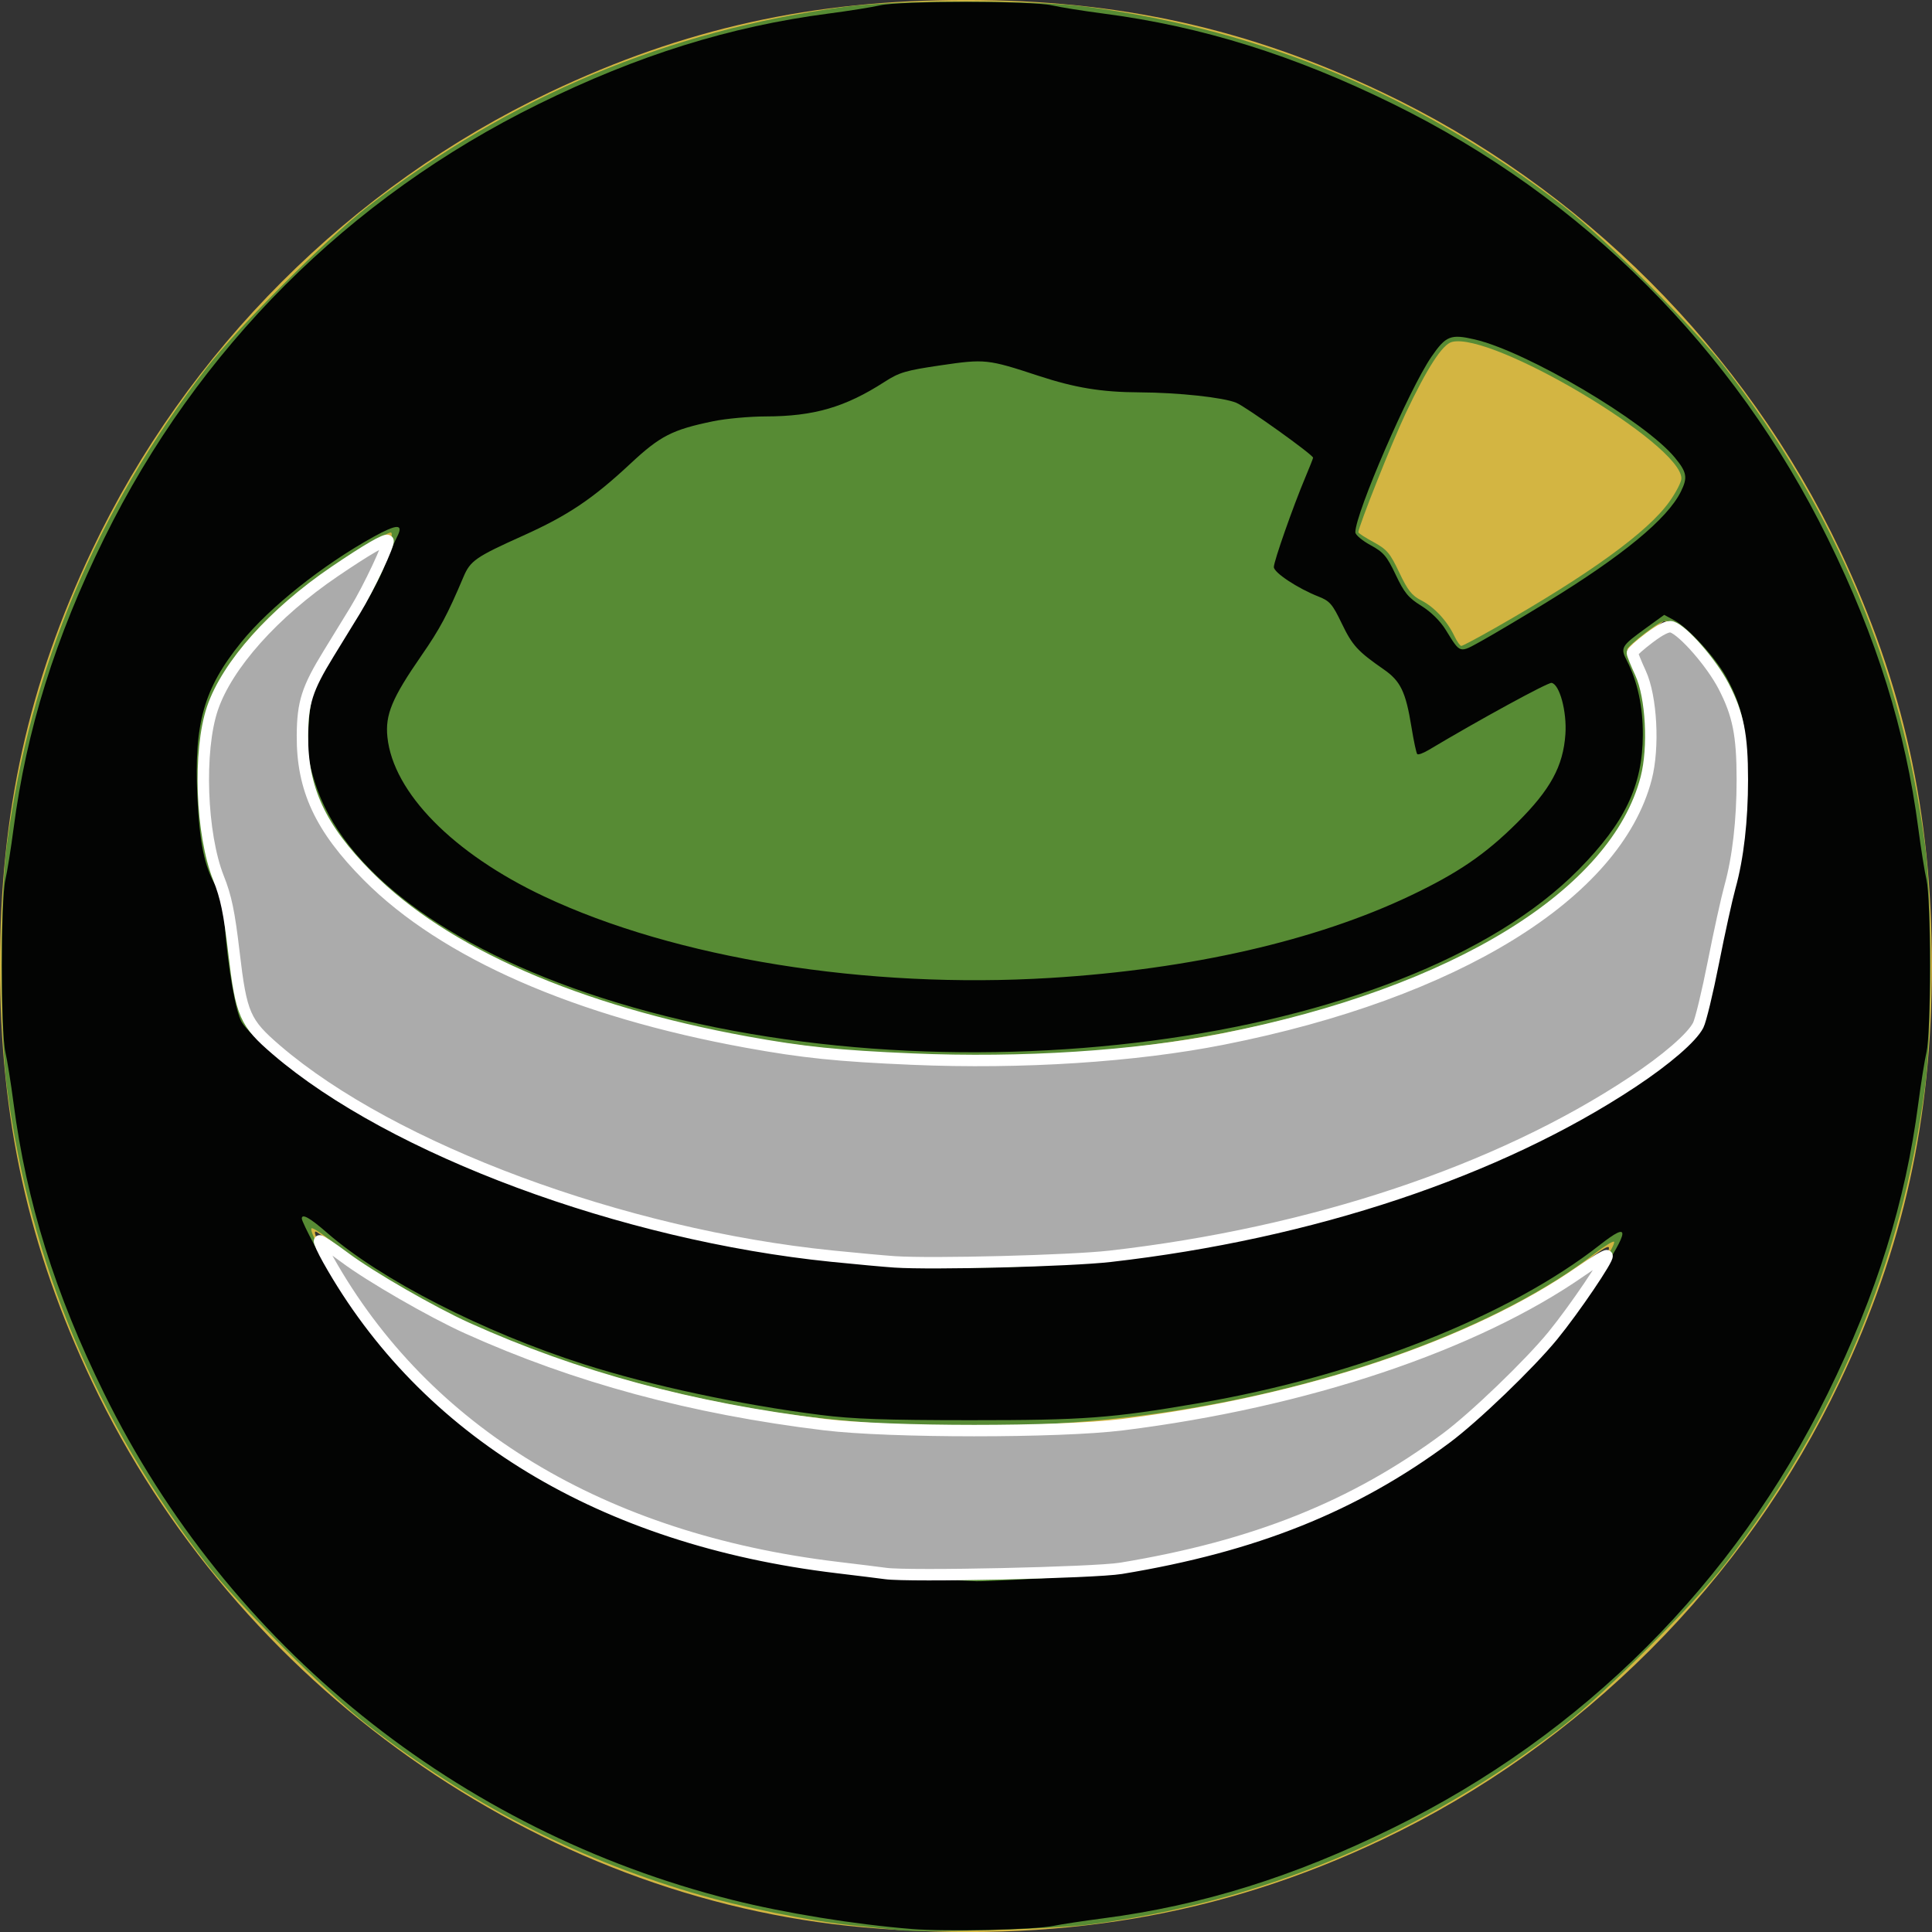 <?xml version="1.0" encoding="UTF-8" standalone="no"?>
<!-- Created with Inkscape (http://www.inkscape.org/) -->

<svg
   width="64"
   height="64"
   viewBox="0 0 16.933 16.933"
   version="1.1"
   id="svg14022"
   inkscape:version="1.1.2 (0a00cf5339, 2022-02-04)"
   sodipodi:docname="apache_guacamole-icon.svg"
   xmlns:inkscape="http://www.inkscape.org/namespaces/inkscape"
   xmlns:sodipodi="http://sodipodi.sourceforge.net/DTD/sodipodi-0.dtd"
   xmlns="http://www.w3.org/2000/svg"
   xmlns:svg="http://www.w3.org/2000/svg"
   xmlns:rdf="http://www.w3.org/1999/02/22-rdf-syntax-ns#"
   xmlns:cc="http://creativecommons.org/ns#"
   xmlns:dc="http://purl.org/dc/elements/1.1/">
  <rect x="0" y="0" width="16.933" height="16.933" fill="#333333" stroke="none"/>
  <defs
     id="defs14016" />
  <sodipodi:namedview
     id="base"
     pagecolor="#ffffff"
     bordercolor="#666666"
     borderopacity="1.0"
     inkscape:pageopacity="0.0"
     inkscape:pageshadow="2"
     inkscape:zoom="3.7070419"
     inkscape:cx="127.99963"
     inkscape:cy="22.524698"
     inkscape:document-units="mm"
     inkscape:current-layer="layer1"
     showgrid="false"
     fit-margin-top="0"
     fit-margin-left="0"
     fit-margin-right="0"
     fit-margin-bottom="0"
     inkscape:window-width="1850"
     inkscape:window-height="1016"
     inkscape:window-x="0"
     inkscape:window-y="0"
     inkscape:window-maximized="1"
     inkscape:pagecheckerboard="0"
     units="px"
     width="256px" />
  <g
     inkscape:label="Layer 1"
     inkscape:groupmode="layer"
     id="layer1"
     transform="translate(120.432,-119.223)">
    <g
       id="g14596"
       transform="matrix(0.1,0,0,0.1,-119.828,112.352)">
      <g
         transform="translate(99.03,-22.679)"
         id="g14578">
        <path
           inkscape:connector-curvature="0"
           id="path14584"
           d="m -29.407,260.309 c -28.515,-2.518 -54.968,-21.226 -67.589,-47.8 -5.577,-11.743 -8.075,-23.022 -8.075,-36.462 0,-13.44 2.498,-24.719 8.075,-36.462 8.289,-17.452 22.671,-31.834 40.123,-40.123 11.743,-5.577 23.022,-8.075 36.462,-8.075 13.44,0 24.719,2.498 36.462,8.075 17.452,8.289 31.834,22.671 40.123,40.123 5.577,11.743 8.075,23.022 8.075,36.462 0,13.44 -2.498,24.719 -8.075,36.462 -8.289,17.452 -22.671,31.834 -40.123,40.123 -14.099,6.696 -28.68,9.159 -45.458,7.677 z M -8.542,228.83 C 10.198,226.486 25.031,217.755 34.32,203.601 c 2.182,-3.324 2.176,-3.577 -0.04,-1.913 -8.714,6.546 -23.847,11.924 -39.116,13.901 -21.441,2.776 -43.804,-0.519 -60.952,-8.982 -4.463,-2.202 -7.864,-4.282 -10.223,-6.252 -0.675,-0.563 -1.302,-1.024 -1.393,-1.024 -0.515,0 2.329,4.859 4.567,7.805 8.557,11.263 21.256,18.325 37.779,21.01 2.798,0.455 6.324,0.834 11.075,1.192 2.697,0.203 12.276,-0.112 15.441,-0.508 z M -10.552,201.583 c 14.301,-1.262 27.26,-4.663 39.173,-10.282 5.427,-2.56 11.28,-6.282 14.148,-8.997 1.06,-1.003 1.39,-2.077 2.414,-7.843 0.426,-2.401 1.024,-5.05 1.328,-5.885 0.995,-2.737 1.385,-10.741 0.684,-14.05 -0.643,-3.033 -3.335,-7.063 -5.496,-8.227 l -0.922,-0.497 -1.622,1.248 c -0.892,0.686 -1.622,1.294 -1.622,1.35 0,0.056 0.232,0.495 0.516,0.977 1.476,2.504 1.771,7.276 0.666,10.774 -2.618,8.289 -13.564,15.923 -28.84,20.115 -9.655,2.649 -18.094,3.731 -29.27,3.75 -10.709,0.019 -18.516,-0.888 -27.643,-3.209 -19.649,-4.997 -31.606,-14.528 -31.576,-25.169 0.008,-2.808 0.832,-4.883 3.575,-9.001 1.389,-2.085 2.701,-4.442 3.319,-5.961 1.17,-2.876 1.229,-2.847 -1.928,-0.95 -5.531,3.324 -10.213,7.785 -12.085,11.516 -1.331,2.653 -1.618,4.1 -1.618,8.155 0,4.42 0.384,6.939 1.349,8.847 0.669,1.323 0.864,2.162 1.169,5.04 0.765,7.219 0.646,6.854 2.976,9.125 8.736,8.512 29.438,16.616 47.952,18.772 7.496,0.873 16.307,1.025 23.353,0.403 z"
           style="fill:#d3b542;stroke-width:0.265" />
        <path
           inkscape:connector-curvature="0"
           id="path14582"
           d="m -26.232,260.56 c -0.509,-0.058 -2.236,-0.234 -3.836,-0.39 -3.975,-0.389 -10.122,-1.634 -14.42,-2.921 -10.377,-3.106 -19.489,-7.814 -28.31,-14.627 -3.575,-2.761 -11.426,-10.612 -14.187,-14.187 -9.636,-12.477 -15.408,-26.25 -17.476,-41.703 -0.639,-4.776 -0.639,-16.594 0,-21.37 2.068,-15.452 7.84,-29.226 17.476,-41.703 2.761,-3.575 10.612,-11.426 14.187,-14.187 12.477,-9.636 26.25,-15.408 41.703,-17.476 4.776,-0.639 16.594,-0.639 21.37,0 15.452,2.068 29.226,7.84 41.703,17.476 3.575,2.761 11.426,10.612 14.187,14.187 9.636,12.477 15.408,26.25 17.476,41.703 0.639,4.776 0.639,16.594 0,21.37 -2.068,15.453 -7.84,29.226 -17.476,41.703 -2.761,3.575 -10.612,11.426 -14.187,14.187 -12.441,9.609 -26.429,15.479 -41.564,17.443 -3.083,0.4 -14.496,0.74 -16.645,0.495 z m 19.711,-31.846 c 7.366,-1.167 13.246,-2.985 19.346,-5.983 7.42,-3.646 13.995,-8.994 19.077,-15.515 2.075,-2.663 4.714,-6.773 4.491,-6.995 -0.084,-0.084 -0.857,0.39 -1.718,1.052 -8.337,6.415 -22.551,11.665 -37.625,13.895 -11.565,1.711 -24.686,1.619 -35.704,-0.251 -15.225,-2.584 -28.953,-7.977 -37.189,-14.609 -1.019,-0.82 -1.889,-1.385 -1.934,-1.254 -0.116,0.338 0.841,2.14 2.522,4.745 8.989,13.934 22.622,21.97 42.01,24.762 5.237,0.754 7.834,0.891 15.478,0.815 6.235,-0.062 8.182,-0.177 11.245,-0.662 z m -7.937,-26.745 c 10.996,-0.588 21.443,-2.533 31.353,-5.836 11.132,-3.711 21.562,-9.303 25.953,-13.915 1.342,-1.41 1.588,-2.235 2.628,-8.817 0.264,-1.673 0.683,-3.519 0.931,-4.101 0.8,-1.879 1.161,-4.862 1.17,-9.682 0.01,-5.106 -0.225,-6.323 -1.709,-8.864 -0.888,-1.52 -3.404,-4.239 -4.398,-4.753 -0.651,-0.337 -0.791,-0.286 -2.315,0.847 -0.892,0.663 -1.622,1.335 -1.622,1.493 0,0.158 0.241,0.785 0.536,1.394 0.652,1.348 1.307,4.324 1.307,5.94 0,10.707 -12.605,20.461 -32.667,25.277 -24.895,5.976 -54.735,2.843 -72.249,-7.584 -8.367,-4.982 -12.901,-11.15 -12.909,-17.56 -0.004,-3.333 0.493,-4.565 3.894,-9.657 2.055,-3.076 4.461,-8.38 3.666,-8.082 -1.199,0.449 -4.576,2.566 -7.023,4.404 -4.517,3.392 -7.709,7.256 -8.891,10.763 -0.472,1.401 -0.549,2.274 -0.549,6.232 0,5.28 0.223,6.824 1.305,9.04 0.623,1.276 0.834,2.19 1.073,4.655 0.163,1.687 0.454,4.049 0.646,5.248 0.322,2.014 0.438,2.272 1.507,3.382 0.637,0.661 2.33,2.082 3.762,3.157 12.264,9.207 32.983,15.95 52.234,17.001 5.739,0.313 6.844,0.315 12.366,0.02 z m 40.395,-55.523 c 8.301,-4.726 13.391,-8.41 15.301,-11.079 0.581,-0.811 1.056,-1.732 1.056,-2.046 0,-3.007 -16.588,-12.874 -20.111,-11.962 -0.836,0.216 -2.163,2.266 -4.06,6.273 -1.193,2.519 -4.14,9.93 -4.14,10.41 0,0.075 0.6,0.463 1.334,0.862 1.174,0.639 1.443,0.957 2.25,2.658 0.748,1.577 1.105,2.028 1.94,2.454 1.133,0.578 2.259,1.792 2.891,3.118 0.228,0.477 0.502,0.867 0.609,0.867 0.108,0 1.425,-0.7 2.928,-1.555 z"
           style="fill:#578b34;stroke-width:0.265" />
        <path
           inkscape:connector-curvature="0"
           id="path14580"
           d="m -25.173,260.454 c -4.931,-0.389 -11.13,-1.395 -15.743,-2.555 -24.038,-6.046 -44.143,-22.263 -55.03,-44.388 -4.292,-8.723 -6.807,-16.779 -7.936,-25.424 -0.228,-1.746 -0.551,-3.77 -0.719,-4.498 -0.405,-1.762 -0.405,-13.319 0,-15.081 0.167,-0.728 0.49,-2.752 0.719,-4.498 1.129,-8.646 3.644,-16.701 7.936,-25.424 8.189,-16.643 21.428,-29.882 38.072,-38.072 8.723,-4.292 16.779,-6.807 25.425,-7.936 1.746,-0.228 3.77,-0.551 4.498,-0.719 1.762,-0.405 13.319,-0.405 15.081,0 0.728,0.167 2.752,0.49 4.498,0.719 8.646,1.129 16.701,3.644 25.425,7.936 16.643,8.189 29.882,21.428 38.072,38.072 4.292,8.723 6.807,16.779 7.936,25.424 0.228,1.746 0.551,3.77 0.719,4.498 0.183,0.795 0.304,3.805 0.304,7.541 0,3.736 -0.121,6.746 -0.304,7.541 -0.167,0.728 -0.49,2.752 -0.719,4.498 -1.129,8.646 -3.644,16.701 -7.936,25.424 -8.189,16.643 -21.428,29.882 -38.072,38.072 -8.723,4.292 -16.779,6.807 -25.425,7.936 -1.746,0.228 -3.711,0.526 -4.366,0.663 -1.645,0.343 -9.388,0.513 -12.435,0.273 z m 10.926,-30.703 c 5.252,-0.291 8.642,-0.742 13.151,-1.748 15.325,-3.42 27.819,-11.936 36.074,-24.589 2.803,-4.296 2.85,-5.014 0.19,-2.929 -7.997,6.273 -21.219,11.491 -35.206,13.893 -7.618,1.308 -10.02,1.487 -19.976,1.484 -7.451,-0.002 -10.312,-0.102 -13.137,-0.46 -7.026,-0.89 -14.902,-2.577 -20.73,-4.439 -8.822,-2.819 -17.85,-7.44 -22.53,-11.532 -1.494,-1.306 -2.208,-1.708 -2.208,-1.242 0,0.333 1.894,3.899 2.995,5.64 10.107,15.975 27.525,24.759 51.377,25.909 2.328,0.112 4.471,0.22 4.763,0.239 0.291,0.019 2.648,-0.082 5.238,-0.226 z m 1.641,-27.518 c 12.68,-0.925 24.449,-3.566 35.586,-7.983 8.276,-3.282 16.724,-8.217 20.189,-11.792 1.176,-1.213 1.488,-2.226 2.432,-7.886 0.353,-2.116 0.946,-4.731 1.319,-5.811 0.534,-1.548 0.735,-2.847 0.95,-6.136 0.41,-6.288 0.048,-8.878 -1.667,-11.927 -0.979,-1.741 -3.302,-4.281 -4.509,-4.931 l -0.906,-0.488 -1.562,1.132 c -2.227,1.614 -2.297,1.732 -1.706,2.889 0.937,1.837 1.408,4.028 1.396,6.5 -0.022,4.444 -1.563,7.68 -5.617,11.794 -15.249,15.477 -56.029,20.819 -85.7,11.227 -13.614,-4.401 -22.669,-11.209 -25.066,-18.847 -0.596,-1.897 -0.669,-2.518 -0.566,-4.763 0.146,-3.169 0.62,-4.316 3.605,-8.722 1.162,-1.715 2.485,-4.057 2.94,-5.203 0.455,-1.146 1.001,-2.42 1.212,-2.829 0.607,-1.173 0.04,-1.177 -2.063,-0.014 -4.447,2.461 -9.114,6.178 -11.578,9.221 -3.303,4.08 -4.161,7.114 -3.851,13.618 0.189,3.958 0.611,6.016 1.58,7.71 0.465,0.812 0.674,1.69 0.8,3.35 0.294,3.881 0.971,7.758 1.51,8.643 0.706,1.159 4.338,4.18 7.505,6.243 16.396,10.674 41.654,16.618 63.765,15.004 z m -0.397,-25.134 c 12.286,-0.755 23.234,-3.256 31.537,-7.204 4.184,-1.989 6.578,-3.625 9.369,-6.401 2.92,-2.905 4.035,-4.951 4.227,-7.759 0.136,-1.982 -0.509,-4.372 -1.212,-4.494 -0.319,-0.055 -6.345,3.234 -10.774,5.88 -0.468,0.28 -0.918,0.443 -0.999,0.362 -0.081,-0.081 -0.309,-1.147 -0.507,-2.369 -0.501,-3.094 -0.952,-4.031 -2.431,-5.057 -2.285,-1.584 -2.75,-2.093 -3.679,-4.026 -0.817,-1.699 -1.05,-1.968 -2.034,-2.355 -1.827,-0.718 -3.918,-2.099 -3.918,-2.589 0,-0.505 1.684,-5.304 2.747,-7.829 0.381,-0.905 0.693,-1.693 0.693,-1.751 0,-0.258 -5.863,-4.453 -6.729,-4.815 -1.125,-0.47 -5.089,-0.898 -8.484,-0.915 -3.337,-0.017 -5.647,-0.396 -8.864,-1.453 -4.443,-1.461 -4.68,-1.486 -8.567,-0.915 -3.064,0.45 -3.62,0.614 -4.918,1.45 -3.447,2.222 -6.191,3.021 -10.405,3.028 -1.425,0.003 -3.498,0.192 -4.606,0.421 -3.598,0.743 -4.649,1.282 -7.26,3.719 -3.307,3.087 -5.477,4.543 -9.417,6.315 -4.151,1.867 -4.614,2.189 -5.221,3.623 -1.397,3.302 -2.062,4.547 -3.674,6.875 -2.585,3.733 -3.191,5.187 -2.986,7.156 0.508,4.857 5.758,10.199 13.712,13.951 11.531,5.439 28.306,8.141 44.399,7.152 z m 43.478,-32.917 c 6.657,-4.07 10.589,-7.31 11.771,-9.699 0.617,-1.247 0.537,-1.7 -0.528,-2.992 -2.621,-3.18 -12.982,-9.296 -17.539,-10.352 -2.108,-0.489 -2.528,-0.32 -3.795,1.525 -1.95,2.84 -6.665,13.719 -6.665,15.378 0,0.221 0.595,0.725 1.322,1.121 1.154,0.628 1.436,0.959 2.216,2.602 0.755,1.591 1.103,2.013 2.248,2.725 0.845,0.525 1.65,1.32 2.141,2.111 1.3,2.098 1.157,2.054 3.135,0.96 0.974,-0.539 3.536,-2.059 5.694,-3.378 z"
           style="fill:#030403;stroke-width:0.265" />
      </g>
      <path
         transform="scale(0.265)"
         inkscape:connector-curvature="0"
         id="path14586"
         d="m 273.139,676.633 c -3.333,-0.223 -12.728,-1.083 -20.876,-1.911 C 183.066,667.689 106.977,639.441 68.673,606.565 58.165,597.545 56.991,594.856 54.57,574.237 53.021,561.043 51.959,555.928 49.477,549.69 43.704,535.186 42.718,507.579 47.471,493.569 52.331,479.244 67.738,461.982 87.85,448.328 c 10.678,-7.249 16.987,-10.91 17.654,-10.243 0.718,0.718 -6.329,15.721 -10.848,23.096 -2.526,4.122 -6.481,10.571 -8.788,14.331 -7.082,11.54 -8.553,16.143 -8.63,27.004 -0.125,17.709 5.919,30.698 21.65,46.526 25.306,25.461 69.162,44.68 125.259,54.894 18.632,3.392 30.233,4.584 54.814,5.631 36.258,1.544 73.603,-0.868 102.77,-6.639 76.899,-15.214 129.958,-47.926 139.926,-86.27 2.641,-10.161 1.753,-26.87 -1.846,-34.72 -1.496,-3.262 -2.719,-6.275 -2.719,-6.697 0,-0.422 2.515,-2.666 5.589,-4.986 3.772,-2.848 6.205,-4.024 7.483,-3.618 3.748,1.19 13.12,11.931 17.099,19.597 4.826,9.298 6.194,16.123 6.194,30.889 0,13.501 -1.418,25.854 -4.063,35.396 -1.078,3.889 -3.555,15.153 -5.505,25.032 -1.949,9.879 -4.212,19.252 -5.028,20.829 -2.114,4.088 -10.502,11.34 -21.704,18.767 -44.456,29.471 -106.098,50.033 -172.802,57.641 -13.141,1.499 -58.735,2.68 -71.216,1.845 z"
         style="opacity:1;fill:#ffffff;fill-opacity:0.586;stroke:#ffffff;stroke-width:3.78;stroke-linecap:round;stroke-linejoin:round;stroke-miterlimit:4;stroke-dasharray:none;stroke-opacity:1" />
      <path
         transform="scale(0.265)"
         inkscape:connector-curvature="0"
         id="path14588"
         d="m 270.109,779.697 c -1.667,-0.234 -8.94,-1.134 -16.162,-2.001 -77.493,-9.3 -136.213,-44.82 -168.177,-101.731 -1.808,-3.22 -3.099,-6.044 -2.868,-6.275 0.231,-0.231 3.977,2.243 8.324,5.498 8.434,6.316 28.853,18.086 40.492,23.341 35.942,16.227 74.379,26.611 118.188,31.929 21.562,2.617 77.502,2.632 98.49,0.026 60.58,-7.522 116.617,-26.299 151.861,-50.886 4.353,-3.037 8.149,-5.286 8.436,-4.999 0.718,0.718 -10.856,17.793 -17.904,26.413 -7.78,9.515 -26.004,27.032 -35.317,33.947 -30.35,22.534 -63.346,35.742 -107.479,43.02 -8.814,1.454 -70.13,2.806 -77.884,1.718 z"
         style="opacity:1;fill:#ffffff;fill-opacity:0.586;stroke:#ffffff;stroke-width:3.78;stroke-linecap:round;stroke-linejoin:round;stroke-miterlimit:4;stroke-dasharray:none;stroke-opacity:1" />
    </g>
  </g>
</svg>
